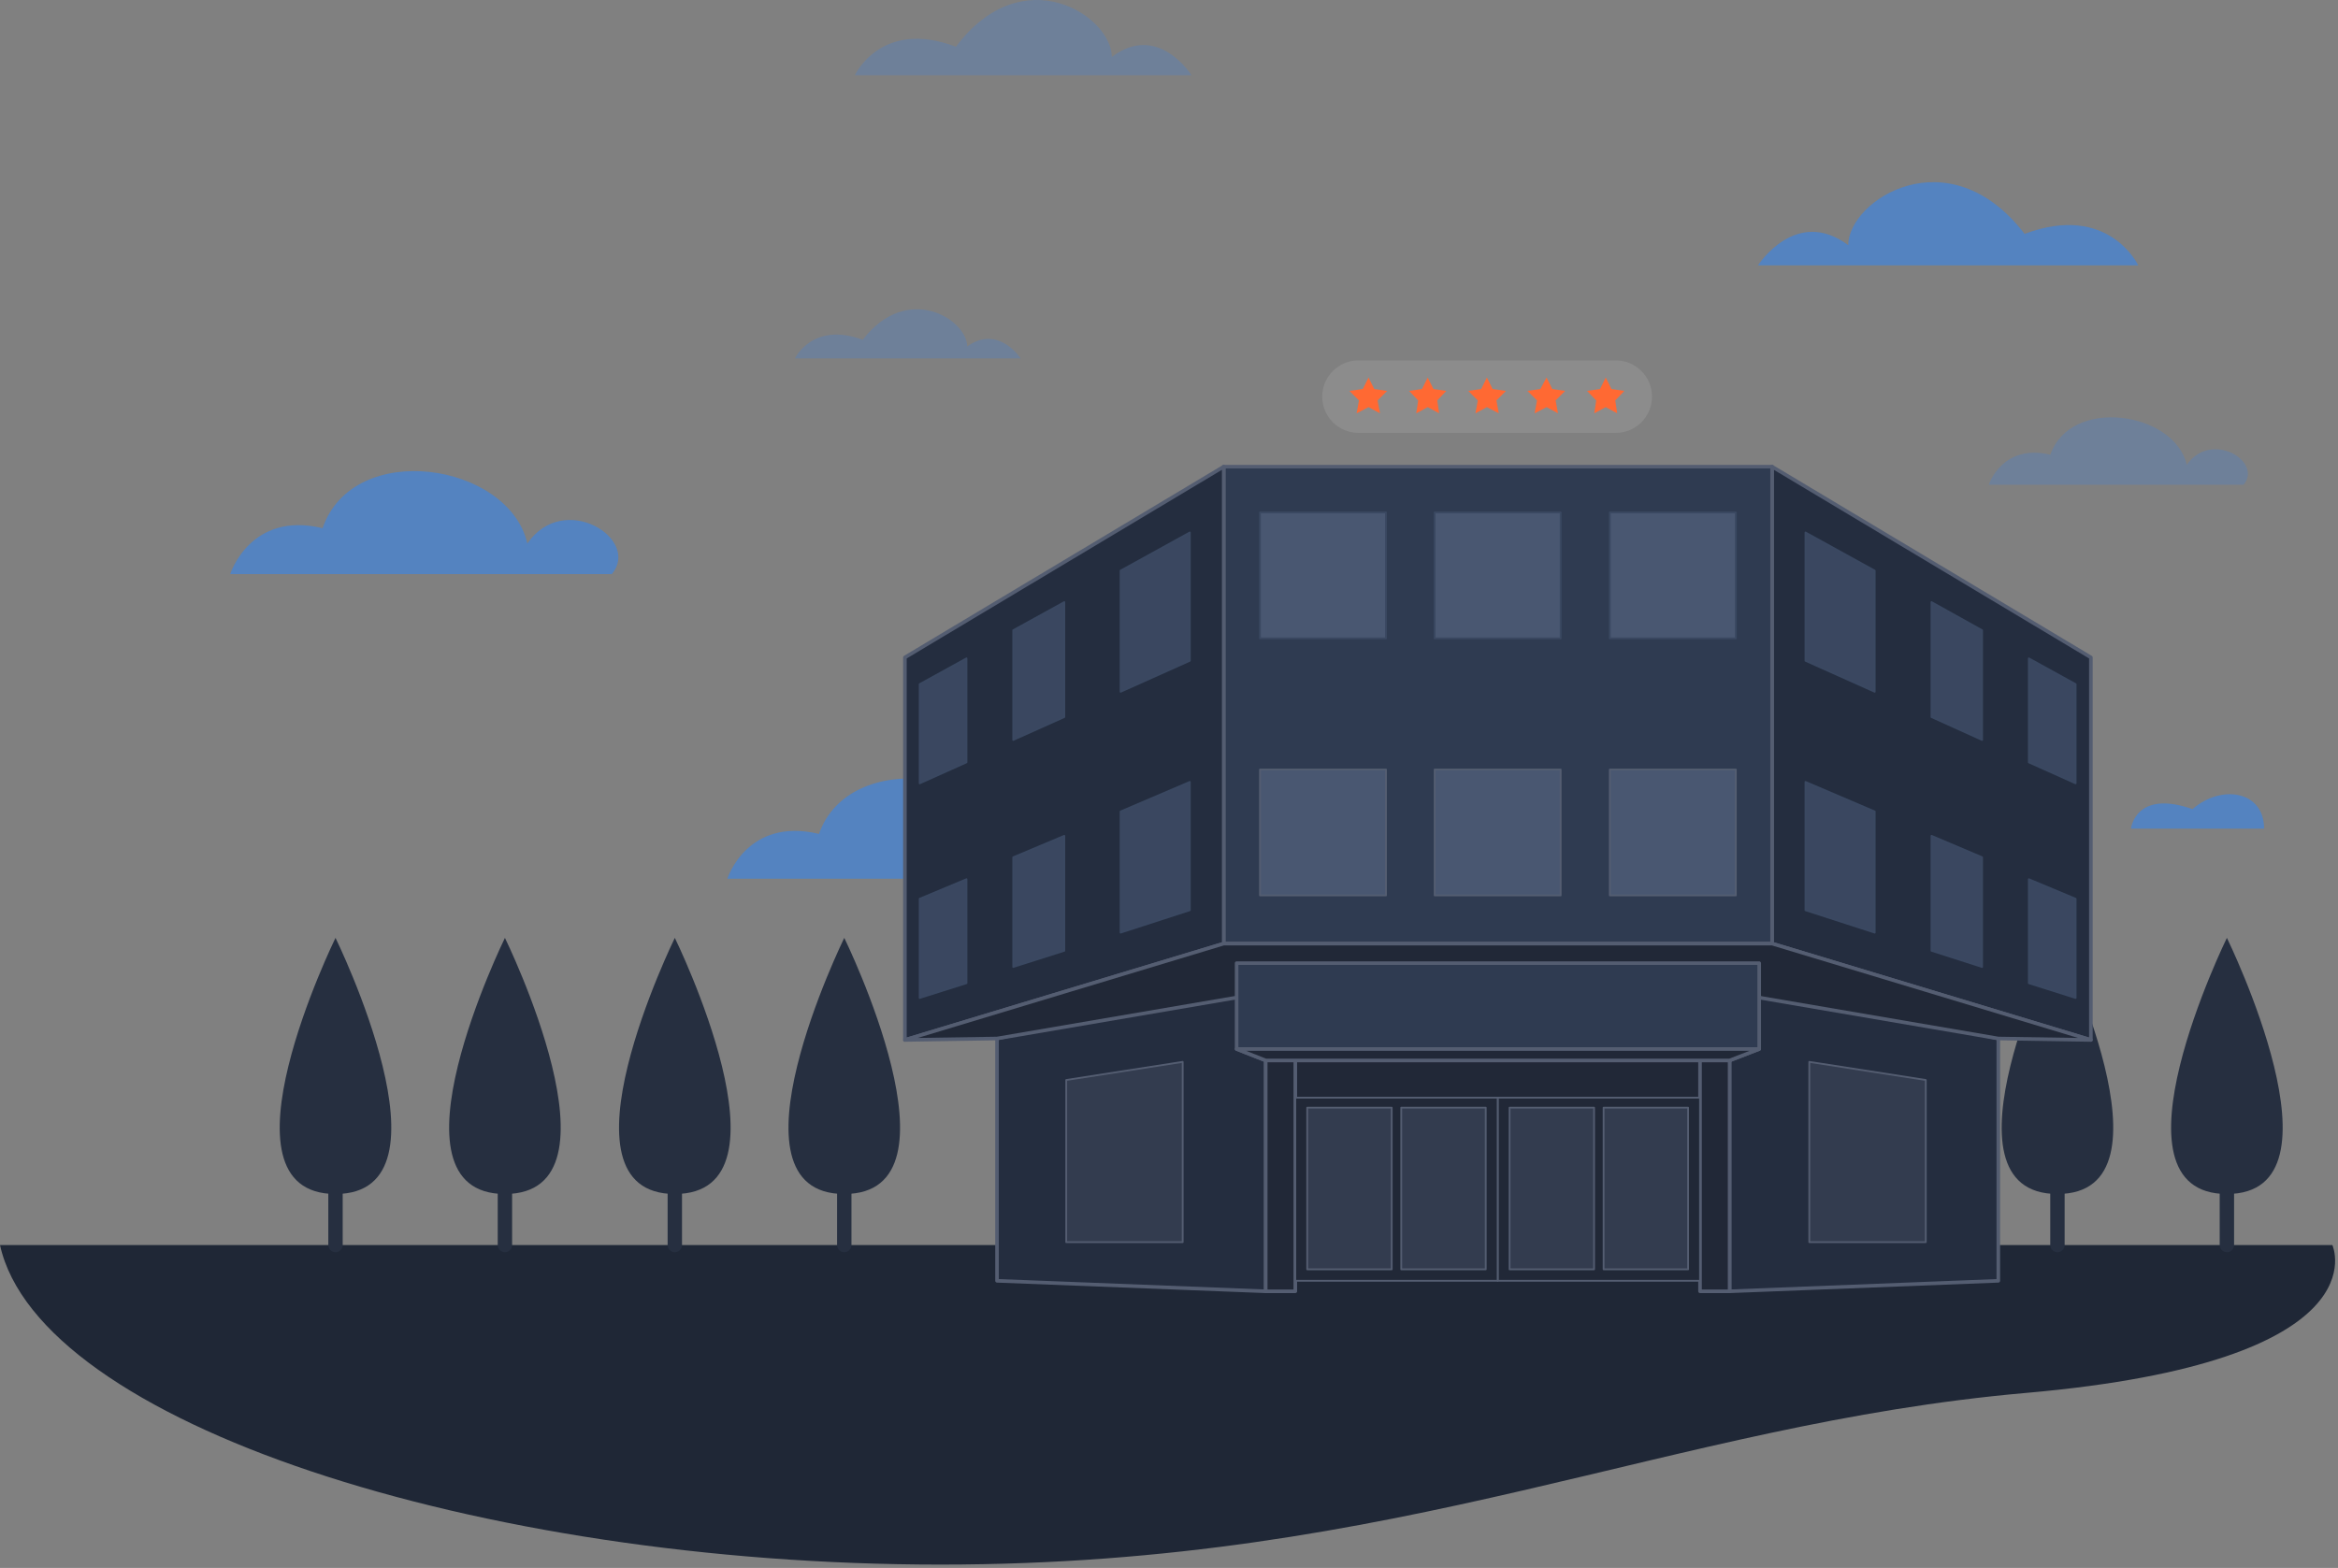 <svg width="650" height="436" viewBox="0 0 650 436" fill="none" xmlns="http://www.w3.org/2000/svg">
<rect x="0" y="0" width="650" height="436" fill="#808080" stroke="none"/>
<path d="M0 346.21H648.434C648.434 346.21 663.162 378.571 563.383 387.324C463.603 396.078 390.228 435.07 261.39 435.07C132.686 435.07 10.88 395.547 0 346.21Z" fill="#1F2736"/>
<path opacity="0.2" d="M623.752 134.803H552.898C552.898 134.803 556.614 123.264 570.015 126.447C575.72 110.134 604.513 114.511 607.963 129.232C614.73 119.551 629.193 128.304 623.752 134.803Z" fill="#2986FF"/>
<path opacity="0.5" d="M170.112 159.632H64C64 159.632 69.574 142.016 89.682 146.876C98.243 121.97 141.444 128.652 146.62 151.128C156.773 136.346 178.274 149.913 170.112 159.632Z" fill="#2986FF"/>
<path opacity="0.5" d="M307.431 244.353H202.211C202.211 244.353 207.651 227.111 227.687 231.886C236.178 207.748 279.036 214.114 284.078 235.997C294.162 221.673 315.524 234.803 307.431 244.353Z" fill="#2986FF"/>
<path opacity="0.5" d="M488.742 73.784H594.462C594.462 73.784 586.27 56.282 562.863 65.032C541.797 37.604 513.839 55.628 513.839 68.167C499.275 57.326 488.742 73.784 488.742 73.784Z" fill="#2986FF"/>
<path opacity="0.2" d="M283.76 99.658H221C221 99.658 225.909 89.313 239.841 94.486C252.314 78.305 268.899 88.915 268.899 96.343C277.524 90.109 283.76 99.658 283.76 99.658Z" fill="#2986FF"/>
<path d="M140.375 310.931V346.21" stroke="#262F40" stroke-width="4" stroke-miterlimit="10" stroke-linecap="round" stroke-linejoin="round"/>
<path d="M140.377 260.798C140.377 260.798 175.273 332.019 140.377 332.019C105.48 332.019 140.377 260.798 140.377 260.798Z" fill="#262F40"/>
<path d="M93.273 310.931V346.21" stroke="#262F40" stroke-width="4" stroke-miterlimit="10" stroke-linecap="round" stroke-linejoin="round"/>
<path d="M93.275 260.798C93.275 260.798 128.171 332.019 93.275 332.019C58.379 332.019 93.275 260.798 93.275 260.798Z" fill="#262F40"/>
<path d="M187.609 310.931V346.21" stroke="#262F40" stroke-width="4" stroke-miterlimit="10" stroke-linecap="round" stroke-linejoin="round"/>
<path d="M187.611 260.798C187.611 260.798 222.507 332.019 187.611 332.019C152.715 332.019 187.611 260.798 187.611 260.798Z" fill="#262F40"/>
<path d="M234.719 310.931V346.21" stroke="#262F40" stroke-width="4" stroke-miterlimit="10" stroke-linecap="round" stroke-linejoin="round"/>
<path d="M234.72 260.798C234.72 260.798 269.617 332.019 234.72 332.019C199.824 332.019 234.72 260.798 234.72 260.798Z" fill="#262F40"/>
<path d="M572 310.931V346.21" stroke="#262F40" stroke-width="4" stroke-miterlimit="10" stroke-linecap="round" stroke-linejoin="round"/>
<path d="M572.002 260.798C572.002 260.798 606.898 332.019 572.002 332.019C537.105 332.019 572.002 260.798 572.002 260.798Z" fill="#262F40"/>
<path d="M619.109 310.931V346.21" stroke="#262F40" stroke-width="4" stroke-miterlimit="10" stroke-linecap="round" stroke-linejoin="round"/>
<path d="M619.111 260.798C619.111 260.798 654.007 332.019 619.111 332.019C584.215 332.019 619.111 260.798 619.111 260.798Z" fill="#262F40"/>
<path d="M476.744 287.324H356V356.157H476.744V287.324Z" fill="#212837"/>
<path d="M581.298 182.814L492.664 129.763V262.39L581.298 289.18V182.814Z" fill="#242D3F" stroke="#545D71" stroke-miterlimit="10" stroke-linecap="round" stroke-linejoin="round"/>
<path d="M555.561 288.783V356.157L480.859 359.075V272.602L555.561 288.783Z" fill="#242D3F" stroke="#545D71" stroke-miterlimit="10" stroke-linecap="round" stroke-linejoin="round"/>
<path d="M535.391 345.414V300.321L503.016 295.281V345.414H535.391Z" fill="#333C4F" stroke="#545D71" stroke-width="0.5" stroke-miterlimit="10" stroke-linecap="round" stroke-linejoin="round"/>
<path d="M472.633 293.292V359.075H480.859V291.7L472.633 293.292Z" fill="#212837" stroke="#545D71" stroke-miterlimit="10" stroke-linecap="round" stroke-linejoin="round"/>
<path d="M472.634 305.228H416.375V356.157H472.634V305.228Z" fill="#212837" stroke="#545D71" stroke-width="0.5" stroke-miterlimit="10" stroke-linecap="round" stroke-linejoin="round"/>
<path d="M469.313 308.014H445.828V352.974H469.313V308.014Z" fill="#333C4F" stroke="#545D71" stroke-width="0.5" stroke-miterlimit="10" stroke-linecap="round" stroke-linejoin="round"/>
<path d="M443.173 308.014H419.688V352.974H443.173V308.014Z" fill="#333C4F" stroke="#545D71" stroke-width="0.5" stroke-miterlimit="10" stroke-linecap="round" stroke-linejoin="round"/>
<path d="M551.049 175.254V205.758L536.984 199.392V167.429L551.049 175.254Z" fill="#3A4760" stroke="#3A4861" stroke-width="0.5" stroke-miterlimit="10" stroke-linecap="round" stroke-linejoin="round"/>
<path d="M577.05 190.241V217.827L564.047 211.992V183.079L577.05 190.241Z" fill="#3A4760" stroke="#3A4861" stroke-width="0.5" stroke-miterlimit="10" stroke-linecap="round" stroke-linejoin="round"/>
<path d="M501.953 148.065L521.193 158.676V192.363L501.953 183.742V148.065Z" fill="#3A4760" stroke="#3A4861" stroke-width="0.5" stroke-miterlimit="10" stroke-linecap="round" stroke-linejoin="round"/>
<path d="M551.049 238.384V268.889L536.984 264.379V232.416L551.049 238.384Z" fill="#3A4760" stroke="#3A4861" stroke-width="0.5" stroke-miterlimit="10" stroke-linecap="round" stroke-linejoin="round"/>
<path d="M577.05 249.923V277.509L564.047 273.398V244.485L577.05 249.923Z" fill="#3A4760" stroke="#3A4861" stroke-width="0.5" stroke-miterlimit="10" stroke-linecap="round" stroke-linejoin="round"/>
<path d="M501.953 217.429L521.193 225.652V259.339L501.953 253.106V217.429Z" fill="#3A4760" stroke="#3A4861" stroke-width="0.5" stroke-miterlimit="10" stroke-linecap="round" stroke-linejoin="round"/>
<path d="M492.667 129.763H340.211V262.39H492.667V129.763Z" fill="#2F3B51" stroke="#545D71" stroke-miterlimit="10" stroke-linecap="round" stroke-linejoin="round"/>
<path d="M251.578 182.814L340.212 129.763V262.39L251.578 289.18V182.814Z" fill="#242D3F" stroke="#545D71" stroke-miterlimit="10" stroke-linecap="round" stroke-linejoin="round"/>
<path d="M277.188 288.783V356.157L351.889 359.075V272.602L277.188 288.783Z" fill="#242D3F" stroke="#545D71" stroke-miterlimit="10" stroke-linecap="round" stroke-linejoin="round"/>
<path d="M340.212 262.39H492.668L581.302 289.18L555.561 288.783L481.92 276.183H426.458H416.374H350.827L277.186 288.783L251.578 289.18L340.212 262.39Z" fill="#212837" stroke="#545D71" stroke-miterlimit="10" stroke-linecap="round" stroke-linejoin="round"/>
<path d="M296.43 345.414V300.321L328.805 295.281V345.414H296.43Z" fill="#333C4F" stroke="#545D71" stroke-width="0.5" stroke-miterlimit="10" stroke-linecap="round" stroke-linejoin="round"/>
<path d="M360.117 293.292V359.075H351.891V291.7L360.117 293.292Z" fill="#212837" stroke="#545D71" stroke-miterlimit="10" stroke-linecap="round" stroke-linejoin="round"/>
<path d="M416.376 305.228H360.117V356.157H416.376V305.228Z" fill="#212837" stroke="#545D71" stroke-width="0.5" stroke-miterlimit="10" stroke-linecap="round" stroke-linejoin="round"/>
<path d="M386.915 308.014H363.43V352.974H386.915V308.014Z" fill="#333C4F" stroke="#545D71" stroke-width="0.5" stroke-miterlimit="10" stroke-linecap="round" stroke-linejoin="round"/>
<path d="M413.056 308.014H389.57V352.974H413.056V308.014Z" fill="#333C4F" stroke="#545D71" stroke-width="0.5" stroke-miterlimit="10" stroke-linecap="round" stroke-linejoin="round"/>
<path d="M281.695 175.254V205.758L295.893 199.392V167.429L281.695 175.254Z" fill="#3A4760" stroke="#3A4861" stroke-width="0.5" stroke-miterlimit="10" stroke-linecap="round" stroke-linejoin="round"/>
<path d="M255.688 190.241V217.827L268.691 211.992V183.079L255.688 190.241Z" fill="#3A4760" stroke="#3A4861" stroke-width="0.5" stroke-miterlimit="10" stroke-linecap="round" stroke-linejoin="round"/>
<path d="M330.786 148.065L311.547 158.676V192.363L330.786 183.742V148.065Z" fill="#3A4760" stroke="#3A4861" stroke-width="0.5" stroke-miterlimit="10" stroke-linecap="round" stroke-linejoin="round"/>
<path d="M281.695 238.384V268.889L295.893 264.379V232.416L281.695 238.384Z" fill="#3A4760" stroke="#3A4861" stroke-width="0.5" stroke-miterlimit="10" stroke-linecap="round" stroke-linejoin="round"/>
<path d="M255.688 249.923V277.509L268.691 273.398V244.485L255.688 249.923Z" fill="#3A4760" stroke="#3A4861" stroke-width="0.5" stroke-miterlimit="10" stroke-linecap="round" stroke-linejoin="round"/>
<path d="M330.786 217.429L311.547 225.652V259.339L330.786 253.106V217.429Z" fill="#3A4760" stroke="#3A4861" stroke-width="0.5" stroke-miterlimit="10" stroke-linecap="round" stroke-linejoin="round"/>
<path d="M482.584 142.495H447.555V177.509H482.584V142.495Z" fill="#495771" stroke="#3A4861" stroke-width="0.5" stroke-miterlimit="10" stroke-linecap="round" stroke-linejoin="round"/>
<path d="M385.326 142.495H350.297V177.509H385.326V142.495Z" fill="#495771" stroke="#3A4861" stroke-width="0.5" stroke-miterlimit="10" stroke-linecap="round" stroke-linejoin="round"/>
<path d="M433.888 142.495H398.859V177.509H433.888V142.495Z" fill="#495771" stroke="#3A4861" stroke-width="0.5" stroke-miterlimit="10" stroke-linecap="round" stroke-linejoin="round"/>
<path d="M482.584 213.981H447.555V248.994H482.584V213.981Z" fill="#495771" stroke="#545D71" stroke-width="0.5" stroke-miterlimit="10" stroke-linecap="round" stroke-linejoin="round"/>
<path d="M385.326 213.981H350.297V248.994H385.326V213.981Z" fill="#495771" stroke="#545D71" stroke-width="0.5" stroke-miterlimit="10" stroke-linecap="round" stroke-linejoin="round"/>
<path d="M433.888 213.981H398.859V248.994H433.888V213.981Z" fill="#495771" stroke="#545D71" stroke-width="0.5" stroke-miterlimit="10" stroke-linecap="round" stroke-linejoin="round"/>
<path d="M416.376 267.828H419.693H489.087V291.7L480.861 294.883H351.891L343.797 291.7V267.828H416.376Z" fill="#2F3B51" stroke="#545D71" stroke-miterlimit="10" stroke-linecap="round" stroke-linejoin="round"/>
<path d="M489.087 291.7H343.797L351.891 294.883H480.861L489.087 291.7Z" fill="#212837" stroke="#545D71" stroke-miterlimit="10" stroke-linecap="round" stroke-linejoin="round"/>
<path d="M377.686 120.373H449.203C454.776 120.373 459.287 115.864 459.287 110.293C459.287 104.723 454.776 100.214 449.203 100.214H377.686C372.113 100.214 367.602 104.723 367.602 110.293C367.602 115.864 372.113 120.373 377.686 120.373Z" fill="white" fill-opacity="0.1"/>
<path d="M446.417 104.988L444.825 108.171L441.242 108.702L443.763 111.354L443.232 114.935L446.417 113.211L449.601 114.935L449.071 111.354L451.592 108.702L448.009 108.171L446.417 104.988Z" fill="#FF6933"/>
<path d="M429.964 104.988L428.239 108.171L424.656 108.702L427.31 111.354L426.647 114.935L429.964 113.211L433.148 114.935L432.485 111.354L435.138 108.702L431.556 108.171L429.964 104.988Z" fill="#FF6933"/>
<path d="M396.925 104.988L395.333 108.171L391.75 108.702L394.271 111.354L393.74 114.935L396.925 113.211L400.109 114.935L399.578 111.354L402.099 108.702L398.517 108.171L396.925 104.988Z" fill="#FF6933"/>
<path d="M413.378 104.988L411.786 108.171L408.203 108.702L410.857 111.354L410.193 114.935L413.378 113.211L416.695 114.935L416.032 111.354L418.685 108.702L414.97 108.171L413.378 104.988Z" fill="#FF6933"/>
<path d="M380.471 104.988L378.879 108.171L375.164 108.702L377.818 111.354L377.154 114.935L380.471 113.211L383.656 114.935L382.992 111.354L385.646 108.702L382.064 108.171L380.471 104.988Z" fill="#FF6933"/>
<path opacity="0.5" d="M629.457 230.427H592.438C592.438 230.427 593.632 219.419 609.554 224.989C617.648 217.96 629.457 219.949 629.457 230.427Z" fill="#2986FF"/>
<path opacity="0.2" d="M331.262 20.924H237.656C237.656 20.924 244.979 5.076 265.758 13C284.36 -11.788 309.098 4.466 309.098 15.844C321.961 6.092 331.262 20.924 331.262 20.924Z" fill="#2986FF"/>
</svg>
